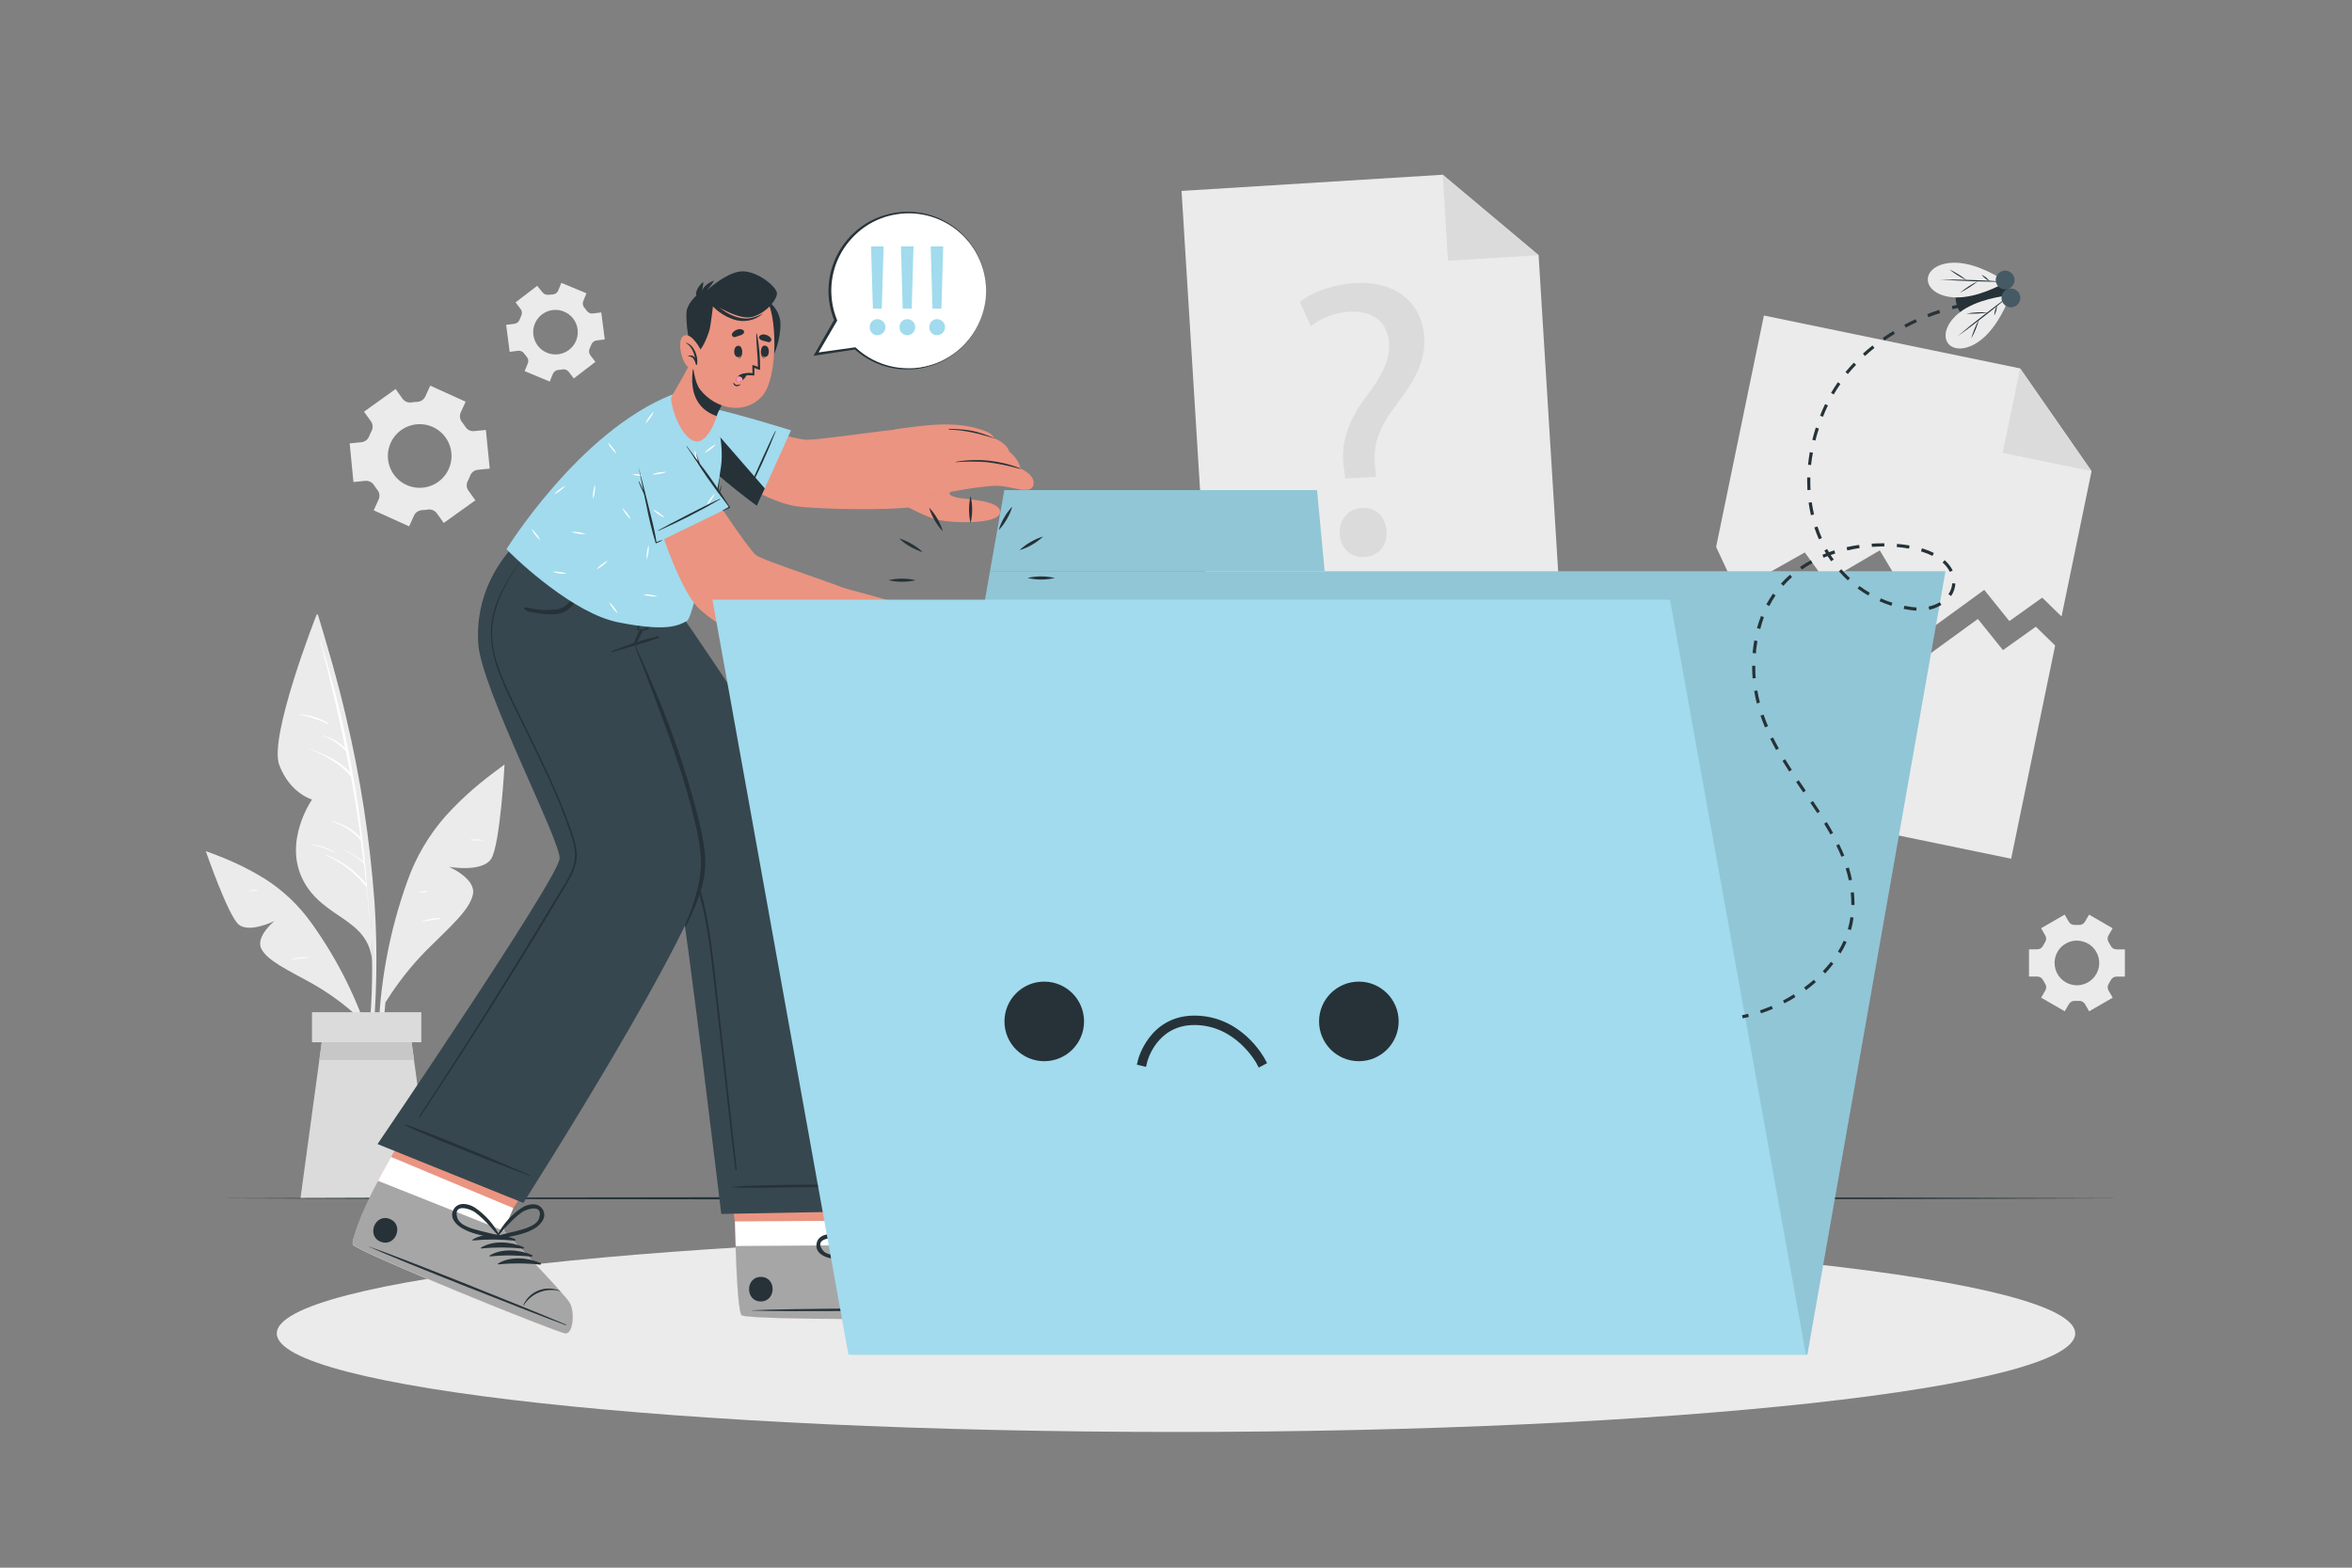<svg width="510" height="340" viewBox="0 0 510 340" fill="none" xmlns="http://www.w3.org/2000/svg">
<rect x="0" y="0" width="510" height="340" fill="#808080" stroke="none"/>
<path d="M453.526 102.184L447.018 133.702L442.829 129.615L435.703 134.702L430.256 127.936L418.043 136.816L407.605 119.361L395.964 126.181L391.347 119.816L376.563 128.146L372.116 118.62L382.479 68.429L438.035 79.9L453.526 102.184Z" fill="#EBEBEB"/>
<path d="M438.036 79.9L453.526 102.184L434.255 98.206L438.036 79.9Z" fill="#DBDBDB"/>
<path d="M445.631 139.998L436.091 186.238L361.257 170.789L370.729 124.923L375.176 134.443L389.966 126.113L394.577 132.478L406.225 125.664L416.656 143.12L428.876 134.239L434.316 140.998L441.449 135.918L445.631 139.998Z" fill="#EBEBEB"/>
<path d="M338.524 134.579L262.262 139.298L256.204 41.405L312.834 37.897L333.622 55.339L338.524 134.579Z" fill="#EBEBEB"/>
<path d="M312.834 37.897L333.622 55.339L313.983 56.556L312.834 37.897Z" fill="#DBDBDB"/>
<path d="M291.72 103.768L291.421 101.558C290.652 96.981 291.904 91.861 295.882 86.509C299.472 81.749 301.417 78.349 301.199 74.487C300.954 70.135 298.064 67.388 292.686 67.605C289.612 67.765 286.659 68.856 284.22 70.733L281.874 65.477C284.594 63.267 289.354 61.635 293.876 61.397C303.688 60.853 308.462 66.66 308.836 73.14C309.162 78.941 306.156 83.299 302.335 88.393C298.826 93.037 297.677 96.865 298.173 101.197L298.384 103.414L291.72 103.768ZM290.51 115.81C290.333 112.655 292.339 110.316 295.324 110.153C298.309 109.99 300.485 112.084 300.662 115.246C300.825 118.231 298.996 120.638 295.841 120.815C292.828 120.985 290.652 118.796 290.482 115.81H290.51Z" fill="#DBDBDB"/>
<path d="M100.966 87.114L93.296 83.64L92.228 85.986C92.071 86.321 91.825 86.607 91.517 86.813C91.209 87.019 90.851 87.137 90.481 87.155C90.059 87.169 89.639 87.21 89.223 87.278C88.857 87.332 88.484 87.286 88.143 87.145C87.801 87.003 87.505 86.772 87.285 86.475L85.782 84.374L78.934 89.284L80.437 91.385C80.646 91.688 80.769 92.042 80.793 92.41C80.817 92.777 80.741 93.145 80.573 93.472C80.379 93.846 80.204 94.23 80.049 94.622C79.915 94.967 79.688 95.269 79.395 95.496C79.101 95.722 78.752 95.864 78.383 95.907L75.82 96.159L76.643 104.543L79.22 104.284C79.589 104.255 79.96 104.327 80.292 104.492C80.624 104.657 80.904 104.91 81.103 105.223C81.212 105.4 81.328 105.57 81.45 105.74C81.573 105.91 81.695 106.073 81.824 106.236C82.059 106.522 82.21 106.867 82.26 107.233C82.311 107.599 82.259 107.972 82.11 108.31L81.035 110.676L88.713 114.158L89.78 111.798C89.939 111.463 90.187 111.178 90.496 110.973C90.805 110.768 91.164 110.652 91.535 110.636C91.951 110.618 92.367 110.578 92.779 110.513C93.144 110.459 93.518 110.505 93.859 110.646C94.2 110.788 94.497 111.019 94.717 111.316L96.22 113.417L103.074 108.507L101.571 106.406C101.356 106.106 101.229 105.751 101.205 105.382C101.181 105.013 101.261 104.644 101.435 104.318C101.625 103.947 101.795 103.565 101.945 103.176C102.076 102.828 102.301 102.524 102.596 102.297C102.89 102.07 103.242 101.929 103.611 101.891L106.189 101.632L105.359 93.248L102.782 93.5C102.415 93.532 102.045 93.462 101.715 93.298C101.385 93.133 101.107 92.881 100.912 92.568C100.796 92.391 100.681 92.221 100.558 92.051C100.436 91.881 100.313 91.711 100.184 91.555C99.951 91.266 99.801 90.919 99.751 90.551C99.701 90.183 99.752 89.808 99.899 89.467L100.966 87.114ZM96.614 94.873C97.409 95.983 97.858 97.303 97.902 98.668C97.947 100.032 97.586 101.379 96.865 102.539C96.144 103.698 95.095 104.617 93.852 105.181C92.608 105.744 91.226 105.926 89.879 105.703C88.532 105.481 87.281 104.864 86.285 103.93C85.289 102.997 84.592 101.789 84.282 100.459C83.972 99.13 84.064 97.738 84.545 96.461C85.026 95.183 85.876 94.077 86.985 93.282C88.473 92.216 90.324 91.785 92.129 92.084C93.935 92.382 95.548 93.386 96.614 94.873Z" fill="#EBEBEB"/>
<path d="M447.698 198.362L442.585 201.314L443.489 202.878C443.624 203.102 443.691 203.361 443.683 203.622C443.675 203.884 443.591 204.138 443.442 204.353C443.285 204.598 443.136 204.85 443 205.115C442.888 205.349 442.711 205.547 442.491 205.684C442.27 205.822 442.015 205.893 441.755 205.89H439.96V211.799H441.769C442.029 211.796 442.284 211.867 442.504 212.005C442.725 212.142 442.901 212.34 443.013 212.574C443.149 212.84 443.299 213.091 443.455 213.336C443.604 213.551 443.688 213.805 443.697 214.067C443.705 214.328 443.638 214.587 443.503 214.812L442.598 216.376L447.712 219.327L448.623 217.756C448.755 217.533 448.947 217.351 449.176 217.231C449.405 217.111 449.664 217.057 449.922 217.076H450.792C451.051 217.058 451.309 217.112 451.538 217.232C451.767 217.352 451.959 217.534 452.091 217.756L453.002 219.334L458.109 216.382L457.205 214.812C457.076 214.586 457.013 214.329 457.023 214.069C457.032 213.81 457.114 213.558 457.259 213.343C457.416 213.098 457.565 212.84 457.701 212.581C457.813 212.347 457.989 212.149 458.21 212.011C458.431 211.874 458.686 211.803 458.946 211.806H460.754V205.897H458.932C458.672 205.9 458.417 205.829 458.196 205.691C457.976 205.554 457.799 205.356 457.688 205.122C457.552 204.863 457.402 204.605 457.246 204.36C457.101 204.144 457.019 203.893 457.009 203.633C456.999 203.374 457.063 203.117 457.191 202.891L458.096 201.32L452.989 198.369L452.078 199.92C451.946 200.142 451.754 200.324 451.525 200.444C451.295 200.564 451.037 200.618 450.779 200.6H450.344H449.908C449.649 200.617 449.39 200.563 449.16 200.443C448.93 200.323 448.737 200.142 448.603 199.92L447.698 198.362ZM450.344 204.006C451.302 204.005 452.239 204.288 453.036 204.819C453.833 205.351 454.455 206.107 454.822 206.992C455.189 207.877 455.286 208.851 455.099 209.791C454.913 210.731 454.451 211.594 453.774 212.271C453.096 212.949 452.233 213.41 451.293 213.597C450.353 213.783 449.379 213.687 448.494 213.32C447.609 212.952 446.853 212.331 446.322 211.534C445.79 210.736 445.507 209.799 445.509 208.841C445.508 208.206 445.632 207.576 445.875 206.989C446.117 206.401 446.473 205.868 446.922 205.418C447.371 204.968 447.905 204.612 448.492 204.368C449.079 204.125 449.708 204 450.344 204V204.006Z" fill="#EBEBEB"/>
<path d="M116.484 61.989L111.799 65.579L112.88 67.014C113.041 67.218 113.14 67.465 113.166 67.724C113.191 67.983 113.141 68.244 113.023 68.476C112.893 68.741 112.779 69.013 112.683 69.292C112.599 69.538 112.448 69.755 112.248 69.919C112.047 70.084 111.804 70.189 111.547 70.224L109.752 70.455L110.514 76.31L112.309 76.078C112.57 76.042 112.836 76.08 113.077 76.188C113.318 76.297 113.523 76.471 113.669 76.69C113.833 76.927 114.01 77.154 114.199 77.37C114.374 77.563 114.491 77.802 114.534 78.059C114.577 78.315 114.546 78.579 114.444 78.819L113.764 80.492L119.204 82.756L119.884 81.083C119.985 80.843 120.152 80.636 120.364 80.486C120.577 80.336 120.828 80.248 121.088 80.233L121.523 80.186L121.951 80.118C122.203 80.07 122.463 80.093 122.702 80.183C122.942 80.272 123.153 80.426 123.311 80.628L124.42 82.076L129.105 78.486L128.01 77.051C127.852 76.844 127.755 76.596 127.729 76.337C127.704 76.077 127.752 75.816 127.867 75.582C127.996 75.319 128.11 75.049 128.207 74.773C128.291 74.527 128.442 74.31 128.642 74.145C128.843 73.981 129.086 73.875 129.343 73.841L131.138 73.61L130.376 67.755L128.581 67.986C128.32 68.023 128.055 67.986 127.814 67.879C127.574 67.772 127.368 67.6 127.221 67.381C127.051 67.136 126.874 66.905 126.684 66.701C126.526 66.504 126.423 66.269 126.387 66.019C126.351 65.769 126.383 65.513 126.48 65.28L127.16 63.607L121.72 61.343L121.04 63.016C120.937 63.255 120.771 63.461 120.558 63.611C120.346 63.761 120.096 63.849 119.836 63.866L119.401 63.906L119 63.92C118.748 63.967 118.488 63.945 118.249 63.855C118.009 63.765 117.798 63.611 117.64 63.41L116.484 61.989ZM119.836 67.245C120.784 67.123 121.746 67.285 122.601 67.709C123.457 68.134 124.167 68.802 124.644 69.63C125.12 70.458 125.34 71.408 125.277 72.361C125.214 73.314 124.87 74.227 124.288 74.984C123.707 75.742 122.914 76.31 122.01 76.618C121.106 76.925 120.131 76.958 119.208 76.712C118.285 76.466 117.456 75.953 116.824 75.236C116.193 74.519 115.788 73.632 115.661 72.685C115.576 72.054 115.617 71.411 115.781 70.796C115.945 70.18 116.229 69.602 116.617 69.097C117.005 68.591 117.49 68.167 118.042 67.85C118.594 67.532 119.204 67.326 119.836 67.245Z" fill="#EBEBEB"/>
<path d="M81.478 215.411C81.733 208.837 81.642 202.255 81.206 195.691C80.233 182.137 78.165 168.683 75.024 155.462C73.297 148.023 71.176 140.706 68.959 133.396C68.891 133.172 68.537 133.233 68.598 133.464C75.446 159.236 81.063 185.824 80.675 212.616C80.566 220.096 79.696 227.474 78.989 234.927C78.989 235.124 79.295 235.206 79.342 235.002C80.75 228.603 81.212 221.925 81.478 215.411Z" fill="#EBEBEB"/>
<path d="M68.599 133.443C68.599 133.443 58.235 159.759 60.554 165.92C62.873 172.081 67.66 173.4 67.66 173.4C67.66 173.4 61.316 182.458 65.749 190.951C70.183 199.444 80.029 199.043 80.709 208.672C80.689 208.719 81.233 168.457 68.599 133.443Z" fill="#EBEBEB"/>
<path d="M79.56 192.093C79.577 192.049 79.577 192.001 79.56 191.957C78.2 173.991 74.829 156.234 69.51 139.019C69.51 138.971 69.408 138.985 69.421 139.019C71.475 146.726 73.288 154.464 74.861 162.234C73.468 160.914 71.766 159.965 69.911 159.473C69.911 159.473 69.856 159.514 69.911 159.528C71.86 160.242 73.612 161.407 75.024 162.928C75.324 164.458 75.623 165.981 75.902 167.511C73.583 164.92 70.373 163.635 67.157 162.411C67.15 162.414 67.143 162.419 67.139 162.426C67.135 162.433 67.132 162.441 67.132 162.448C67.132 162.456 67.135 162.464 67.139 162.471C67.143 162.477 67.15 162.483 67.157 162.486C70.509 163.846 73.841 165.6 76.112 168.49C76.901 172.856 77.595 177.237 78.193 181.635C76.519 179.881 74.372 178.65 72.012 178.092C71.937 178.092 71.896 178.18 71.971 178.201C74.395 178.915 76.559 180.318 78.2 182.24H78.241C78.445 183.781 78.64 185.329 78.826 186.884C77.53 185.788 76.068 184.907 74.494 184.273C74.453 184.273 74.426 184.321 74.494 184.334C76.1 185.03 77.571 186.004 78.839 187.211C78.839 187.211 78.873 187.211 78.894 187.211C79.064 188.686 79.234 190.162 79.383 191.637C77.048 188.815 74.018 186.649 70.591 185.354C70.576 185.354 70.563 185.36 70.552 185.37C70.542 185.38 70.536 185.394 70.536 185.409C70.536 185.423 70.542 185.437 70.552 185.447C70.563 185.457 70.576 185.463 70.591 185.463C73.975 186.955 76.947 189.243 79.254 192.134C79.279 192.166 79.314 192.189 79.352 192.201C79.391 192.213 79.433 192.214 79.472 192.202C79.696 194.466 79.9 196.731 80.063 199.002C80.063 199.036 80.118 199.036 80.118 199.002C79.941 196.722 79.755 194.419 79.56 192.093Z" fill="white"/>
<path d="M71.23 156.883C69.353 155.715 67.209 155.046 65.001 154.938C64.99 154.938 64.98 154.943 64.972 154.95C64.965 154.958 64.96 154.968 64.96 154.979C64.96 154.99 64.965 155 64.972 155.008C64.98 155.016 64.99 155.02 65.001 155.02C67.136 155.425 69.208 156.111 71.162 157.06C71.244 157.08 71.305 156.938 71.23 156.883Z" fill="white"/>
<path d="M72.488 184.743C71.045 183.915 69.457 183.372 67.809 183.145C67.755 183.145 67.748 183.219 67.809 183.233C69.418 183.556 70.975 184.1 72.433 184.851C72.495 184.885 72.549 184.777 72.488 184.743Z" fill="white"/>
<path d="M108.732 166.376C104.348 169.406 100.321 172.924 96.73 176.862C93.026 181.031 90.169 185.881 88.318 191.142C84.38 202.102 82.262 213.633 82.049 225.278C81.917 231.726 82.535 238.168 83.891 244.474C83.903 244.52 83.931 244.56 83.97 244.585C84.01 244.611 84.058 244.62 84.104 244.612C84.15 244.603 84.192 244.577 84.219 244.538C84.247 244.5 84.258 244.453 84.252 244.406C82.564 233.279 82.628 221.956 84.442 210.848C86.224 199.968 89.019 188.122 95.941 179.276C99.708 174.454 104.407 170.667 109.051 166.75C109.296 166.532 108.983 166.199 108.732 166.376Z" fill="#EBEBEB"/>
<path d="M83.572 217.43C86.067 213.394 89 209.645 92.317 206.251C97.505 201.063 101.871 197.377 102.551 193.95C103.231 190.523 97.355 187.993 97.355 187.993C97.355 187.993 104.529 189.285 106.495 186.273C108.46 183.26 109.405 165.812 109.405 165.812C109.405 165.812 96.349 175.134 90.263 188.204C84.177 201.274 83.572 217.43 83.572 217.43Z" fill="#EBEBEB"/>
<path d="M104.72 182.178C103.86 182.051 102.989 182.021 102.122 182.09C102.02 182.09 102.027 182.267 102.122 182.274C102.979 182.274 103.843 182.233 104.7 182.274C104.709 182.271 104.718 182.266 104.725 182.259C104.732 182.251 104.737 182.242 104.739 182.232C104.741 182.223 104.741 182.212 104.737 182.203C104.734 182.193 104.728 182.185 104.72 182.178Z" fill="white"/>
<path d="M95.343 199.104C93.964 199.132 92.602 199.403 91.317 199.906C91.317 199.906 91.317 199.974 91.317 199.967C92.677 199.648 93.99 199.518 95.336 199.287C95.354 199.279 95.369 199.267 95.38 199.251C95.39 199.235 95.397 199.217 95.397 199.197C95.398 199.178 95.393 199.159 95.384 199.143C95.374 199.126 95.36 199.112 95.343 199.104Z" fill="white"/>
<path d="M92.528 193.256C91.956 193.252 91.384 193.302 90.821 193.406C90.811 193.41 90.802 193.417 90.795 193.426C90.789 193.435 90.786 193.446 90.786 193.457C90.786 193.468 90.789 193.479 90.795 193.488C90.802 193.497 90.811 193.504 90.821 193.508C91.391 193.541 91.963 193.516 92.528 193.433C92.551 193.433 92.574 193.424 92.59 193.407C92.607 193.39 92.616 193.368 92.616 193.345C92.616 193.321 92.607 193.299 92.59 193.282C92.574 193.265 92.551 193.256 92.528 193.256Z" fill="white"/>
<path d="M45.295 184.885C49.544 186.326 53.616 188.245 57.433 190.604C61.392 193.12 64.826 196.381 67.544 200.206C73.262 208.165 77.64 217.006 80.505 226.379C82.103 231.569 83.088 236.927 83.443 242.345C83.435 242.38 83.416 242.412 83.388 242.434C83.36 242.457 83.325 242.469 83.29 242.469C83.254 242.469 83.219 242.457 83.191 242.434C83.163 242.412 83.144 242.38 83.137 242.345C81.936 232.951 79.27 223.802 75.235 215.234C71.271 206.836 66.273 197.901 58.629 192.338C54.468 189.312 49.789 187.327 45.125 185.232C44.88 185.151 45.05 184.804 45.295 184.885Z" fill="#EBEBEB"/>
<path d="M77.459 220.388C74.504 217.7 71.264 215.345 67.796 213.364C62.397 210.365 58.011 208.393 56.671 205.775C55.332 203.157 59.5 199.757 59.5 199.757C59.5 199.757 53.992 202.477 51.707 200.471C49.422 198.465 44.622 184.593 44.622 184.593C44.622 184.593 57.344 189.115 65.28 198.288C73.216 207.461 77.459 220.388 77.459 220.388Z" fill="#EBEBEB"/>
<path d="M66.898 207.617C65.647 207.53 64.392 207.685 63.199 208.073C63.199 208.073 63.199 208.134 63.199 208.127C64.416 207.919 65.645 207.792 66.878 207.747C66.966 207.747 66.987 207.624 66.898 207.617Z" fill="white"/>
<path d="M55.801 193.066C55.23 193.019 54.656 193.051 54.094 193.161C54.033 193.161 54.053 193.27 54.094 193.263C54.658 193.202 55.209 193.222 55.767 193.208C55.784 193.209 55.801 193.204 55.815 193.193C55.829 193.183 55.838 193.168 55.842 193.151C55.846 193.134 55.844 193.116 55.837 193.101C55.829 193.085 55.816 193.073 55.801 193.066Z" fill="white"/>
<path d="M93.867 259.883H65.151L69.245 229.888L70.292 222.197H88.727L89.774 229.888L93.867 259.883Z" fill="#DBDBDB"/>
<path d="M89.773 229.888H69.244L70.291 222.197H88.726L89.773 229.888Z" fill="#C7C7C7"/>
<path d="M91.358 219.531H67.653V226.046H91.358V219.531Z" fill="#DBDBDB"/>
<path d="M46.893 259.882L98.58 259.719L150.267 259.658L253.64 259.542L357.014 259.658L408.701 259.719L460.387 259.882L408.701 260.052L357.014 260.106L253.64 260.222L150.267 260.106L98.58 260.045L46.893 259.882Z" fill="#263238"/>
<path d="M255 310.563C362.686 310.563 449.983 300.998 449.983 289.198C449.983 277.398 362.686 267.832 255 267.832C147.314 267.832 60.017 277.398 60.017 289.198C60.017 300.998 147.314 310.563 255 310.563Z" fill="#EBEBEB"/>
<path d="M209.61 285.662C208.025 286.199 162.595 286.342 160.854 285.267C160.174 284.859 159.786 278.243 159.494 270.232C159.433 268.505 159.385 266.717 159.344 264.908L155.72 240.673L186.095 240.476L188.958 264.718L188.843 270.049C188.843 270.049 206.264 277.767 208.046 279.168C209.827 280.568 211.194 285.124 209.61 285.662Z" fill="#EB9481"/>
<path d="M209.61 285.662C208.026 286.199 162.595 286.342 160.854 285.267C160.052 284.764 159.617 275.101 159.372 264.908L188.925 264.718L188.809 270.049C188.809 270.049 206.231 277.767 208.012 279.168C209.794 280.569 211.195 285.125 209.61 285.662Z" fill="white"/>
<path d="M209.61 285.662C208.026 286.199 162.595 286.342 160.854 285.267C160.174 284.859 159.787 278.243 159.494 270.232L188.782 270.049C188.782 270.049 206.203 277.767 207.985 279.168C209.767 280.568 211.195 285.124 209.61 285.662Z" fill="#A6A6A6"/>
<path d="M208.95 283.846C201.334 283.682 170.598 283.757 163.057 284.179C162.996 284.179 162.996 284.22 163.057 284.226C170.605 284.546 201.341 284.226 208.95 283.968C209.114 283.961 209.114 283.846 208.95 283.846Z" fill="#263238"/>
<path d="M205.081 277.543C204.234 277.524 203.393 277.681 202.61 278.004C201.827 278.327 201.119 278.809 200.532 279.419C199.462 280.509 198.857 281.972 198.846 283.499C198.846 283.547 198.927 283.547 198.934 283.499C199.187 281.995 199.92 280.613 201.023 279.559C202.125 278.505 203.54 277.836 205.054 277.651C205.069 277.655 205.084 277.653 205.097 277.645C205.109 277.637 205.118 277.625 205.122 277.611C205.126 277.596 205.123 277.581 205.116 277.568C205.108 277.555 205.096 277.546 205.081 277.543Z" fill="#263238"/>
<path d="M191.76 270.797C188.714 270.763 185.185 271.851 183.294 274.353C183.226 274.448 183.362 274.55 183.451 274.503C186.112 273.098 188.916 271.981 191.815 271.171C191.859 271.158 191.898 271.13 191.924 271.091C191.949 271.052 191.96 271.006 191.953 270.96C191.946 270.914 191.923 270.872 191.887 270.842C191.852 270.812 191.807 270.796 191.76 270.797Z" fill="#263238"/>
<path d="M194.127 271.701C191.074 271.701 187.544 272.762 185.661 275.258C185.586 275.36 185.722 275.462 185.817 275.414C188.475 274.004 191.277 272.885 194.174 272.075C194.219 272.063 194.257 272.035 194.282 271.997C194.308 271.959 194.319 271.913 194.313 271.868C194.307 271.822 194.285 271.78 194.251 271.75C194.217 271.719 194.173 271.702 194.127 271.701Z" fill="#263238"/>
<path d="M196.48 272.612C193.433 272.612 189.904 273.666 188.014 276.169C187.946 276.264 188.082 276.366 188.17 276.318C190.832 274.913 193.635 273.796 196.534 272.986C196.579 272.974 196.618 272.946 196.643 272.907C196.668 272.868 196.679 272.821 196.672 272.775C196.665 272.729 196.642 272.687 196.607 272.657C196.571 272.627 196.526 272.611 196.48 272.612Z" fill="#263238"/>
<path d="M198.839 273.523C195.786 273.489 192.257 274.577 190.373 277.08C190.298 277.175 190.441 277.277 190.529 277.229C193.19 275.823 195.994 274.706 198.893 273.897C198.938 273.885 198.977 273.857 199.002 273.818C199.028 273.779 199.038 273.732 199.032 273.686C199.025 273.64 199.002 273.598 198.966 273.568C198.931 273.538 198.885 273.522 198.839 273.523Z" fill="#263238"/>
<path d="M164.975 276.938C161.575 276.938 161.575 282.276 164.975 282.255C168.375 282.235 168.402 276.917 164.975 276.938Z" fill="#263238"/>
<path d="M195.031 262.651C193.487 261.372 191.542 262.651 190.597 263.963C189.024 266.283 188.086 268.974 187.877 271.77C187.877 271.831 187.925 271.858 187.972 271.858C187.984 271.916 188.01 271.969 188.047 272.015C188.084 272.06 188.132 272.096 188.186 272.12C188.24 272.143 188.299 272.153 188.357 272.149C188.416 272.145 188.473 272.127 188.523 272.096C190.685 270.593 193.188 269.247 194.827 267.118C195.758 265.881 196.52 263.841 195.031 262.651ZM191.318 269.138C190.271 269.906 189.189 270.62 188.169 271.43C188.713 269.906 189.183 268.37 189.876 266.901C190.197 266.197 190.565 265.515 190.978 264.861C191.658 263.848 194.623 261.291 194.935 264.602C195.112 266.418 192.562 268.227 191.318 269.138Z" fill="#263238"/>
<path d="M180.288 272.925C182.94 273.319 185.681 272.558 188.285 272.143C188.341 272.128 188.394 272.1 188.438 272.062C188.482 272.023 188.516 271.975 188.538 271.921C188.559 271.866 188.568 271.808 188.563 271.749C188.558 271.691 188.54 271.635 188.509 271.585C188.519 271.578 188.527 271.568 188.533 271.557C188.538 271.545 188.541 271.533 188.541 271.521C188.541 271.508 188.538 271.496 188.533 271.485C188.527 271.473 188.519 271.464 188.509 271.456C186.417 269.59 183.87 268.307 181.125 267.736C179.52 267.43 177.249 267.872 177.045 269.865C176.8 271.742 178.738 272.68 180.288 272.925ZM178.439 271.198C176.399 268.586 180.295 268.362 181.465 268.634C182.223 268.824 182.969 269.065 183.695 269.355C185.182 269.971 186.637 270.664 188.054 271.429C186.762 271.558 185.49 271.789 184.205 271.966C182.668 272.17 179.581 272.632 178.439 271.198Z" fill="#263238"/>
<path d="M111.058 128.656C111.058 128.656 146.329 188.659 147.274 192.875C148.723 199.349 156.4 263.276 156.4 263.276L193.12 262.596C193.12 262.596 186.796 206.231 180.805 187.66C176.494 174.284 145.364 129.921 145.364 129.921L111.058 128.656Z" fill="#37474F"/>
<path d="M189.781 256.993C184.511 256.952 165.832 256.741 158.814 257.394C158.76 257.394 158.767 257.489 158.814 257.496C161.228 257.843 184.505 257.305 189.775 257.135C189.786 257.139 189.797 257.141 189.809 257.139C189.821 257.138 189.832 257.134 189.841 257.127C189.851 257.121 189.859 257.112 189.865 257.102C189.871 257.092 189.874 257.08 189.875 257.069C189.875 257.057 189.873 257.045 189.868 257.034C189.864 257.024 189.856 257.014 189.847 257.007C189.838 257 189.827 256.994 189.816 256.992C189.805 256.989 189.793 256.99 189.781 256.993Z" fill="#263238"/>
<path d="M117.076 134.165C119.388 137.789 121.836 141.339 124.188 144.936C126.541 148.533 128.908 152.131 131.24 155.721C135.891 162.974 140.425 170.275 144.84 177.624C146.995 181.03 148.838 184.624 150.348 188.361C151.726 192.099 152.762 195.955 153.442 199.88C154.163 203.817 154.639 207.795 155.081 211.773C155.534 216.003 156.008 220.235 156.502 224.469C157.468 233.132 158.436 241.795 159.406 250.459C159.521 251.519 159.637 252.58 159.746 253.648C159.746 253.804 159.48 253.831 159.46 253.648C158.379 245.046 157.481 236.41 156.502 227.808C156.012 223.515 155.525 219.224 155.04 214.935C154.584 210.944 154.149 206.945 153.53 202.981C152.963 199.068 152.099 195.203 150.946 191.421C149.677 187.505 147.975 183.741 145.874 180.201C141.624 172.864 137.122 165.656 132.62 158.441C128.119 151.226 123.495 143.95 118.748 136.824C118.164 135.947 117.572 135.069 116.96 134.206C116.912 134.158 117.035 134.097 117.076 134.165Z" fill="#263238"/>
<path d="M122.618 289.198C120.945 289.096 77.738 271.593 76.541 269.934C76.488 269.836 76.464 269.725 76.473 269.614C76.473 268.125 79.472 262.93 81.974 256.102C82.131 255.667 83.246 253.641 84.789 250.914C89.08 243.441 96.56 230.568 96.56 230.568L124.801 241.788L111.282 262.018L109.181 266.914C109.181 266.914 122.434 280.616 123.549 282.554C124.665 284.492 124.284 289.293 122.618 289.198Z" fill="#EB9481"/>
<path d="M122.618 289.198C120.945 289.096 77.738 271.593 76.541 269.934C76.488 269.836 76.464 269.725 76.473 269.614C76.473 268.125 79.472 262.93 81.974 256.102C82.131 255.667 83.246 253.641 84.789 250.914L111.309 262.018L109.208 266.914C109.208 266.914 122.461 280.616 123.577 282.554C124.692 284.492 124.284 289.293 122.618 289.198Z" fill="white"/>
<path d="M122.618 289.198C120.945 289.096 77.738 271.593 76.541 269.934C76.079 269.301 78.01 263.406 81.981 256.103L109.181 266.921C109.181 266.921 122.434 280.61 123.556 282.561C124.678 284.513 124.284 289.293 122.618 289.198Z" fill="#A6A6A6"/>
<path d="M122.686 287.267C115.688 284.262 87.169 272.797 80.022 270.362C79.961 270.362 79.948 270.362 80.022 270.403C86.897 273.531 115.505 284.765 122.658 287.403C122.794 287.437 122.835 287.328 122.686 287.267Z" fill="#263238"/>
<path d="M121.462 279.97C120.686 279.629 119.848 279.453 119 279.453C118.153 279.453 117.315 279.629 116.539 279.97C115.144 280.581 114.038 281.706 113.452 283.112C113.452 283.152 113.513 283.186 113.533 283.146C114.335 281.842 115.538 280.833 116.961 280.27C118.384 279.707 119.952 279.621 121.428 280.024C121.439 280.021 121.449 280.014 121.456 280.004C121.462 279.994 121.464 279.982 121.462 279.97Z" fill="#263238"/>
<path d="M111.649 268.723C108.841 267.546 105.155 267.234 102.469 268.845C102.367 268.906 102.469 269.049 102.558 269.042C105.552 268.739 108.57 268.755 111.561 269.09C111.607 269.095 111.653 269.083 111.691 269.056C111.729 269.03 111.756 268.99 111.767 268.945C111.777 268.9 111.772 268.853 111.75 268.812C111.728 268.771 111.693 268.739 111.649 268.723Z" fill="#263238"/>
<path d="M113.492 270.45C110.684 269.274 106.998 268.961 104.312 270.573C104.21 270.634 104.312 270.777 104.401 270.77C107.395 270.463 110.413 270.479 113.404 270.818C113.45 270.823 113.496 270.811 113.534 270.784C113.572 270.757 113.599 270.718 113.609 270.673C113.62 270.628 113.614 270.58 113.593 270.539C113.571 270.499 113.535 270.467 113.492 270.45Z" fill="#263238"/>
<path d="M115.341 272.177C112.526 271.001 108.841 270.688 106.161 272.299C106.053 272.361 106.162 272.503 106.243 272.497C109.237 272.189 112.256 272.205 115.246 272.544C115.293 272.552 115.341 272.542 115.381 272.516C115.421 272.49 115.45 272.45 115.462 272.404C115.474 272.358 115.468 272.309 115.446 272.267C115.424 272.225 115.386 272.193 115.341 272.177Z" fill="#263238"/>
<path d="M117.184 273.904C114.369 272.728 110.69 272.415 108.004 274.02C107.895 274.088 108.004 274.231 108.086 274.224C111.08 273.917 114.098 273.933 117.089 274.272C117.136 274.279 117.184 274.269 117.224 274.244C117.264 274.218 117.293 274.178 117.305 274.132C117.317 274.086 117.311 274.037 117.289 273.995C117.266 273.953 117.229 273.92 117.184 273.904Z" fill="#263238"/>
<path d="M84.51 264.364C81.335 263.1 79.363 268.043 82.552 269.308C85.741 270.573 87.72 265.629 84.51 264.364Z" fill="#263238"/>
<path d="M117.736 262.399C116.777 260.638 114.512 261.073 113.132 261.951C110.807 263.508 108.931 265.649 107.692 268.159C107.687 268.17 107.684 268.182 107.684 268.194C107.683 268.207 107.686 268.219 107.691 268.23C107.697 268.241 107.704 268.251 107.714 268.259C107.723 268.266 107.735 268.272 107.746 268.275C107.746 268.499 107.896 268.764 108.161 268.71C110.738 268.118 113.56 267.812 115.872 266.452C117.198 265.663 118.64 264.065 117.736 262.399ZM111.854 267.017C110.596 267.336 109.331 267.595 108.086 267.962C109.116 266.722 110.207 265.535 111.357 264.405C111.923 263.866 112.525 263.367 113.159 262.909C114.145 262.229 117.872 260.971 116.92 264.161C116.396 265.922 113.356 266.636 111.854 267.017Z" fill="#263238"/>
<path d="M100.212 266.39C102.524 267.75 105.346 268.07 107.916 268.668C108.181 268.729 108.358 268.464 108.338 268.233C108.35 268.232 108.362 268.227 108.373 268.219C108.383 268.212 108.392 268.202 108.397 268.19C108.403 268.179 108.405 268.166 108.404 268.153C108.403 268.14 108.399 268.128 108.392 268.117C107.155 265.603 105.279 263.457 102.952 261.895C101.592 261.011 99.314 260.569 98.348 262.324C97.383 264.078 98.858 265.595 100.212 266.39ZM99.151 264.092C98.206 260.903 101.925 262.167 102.911 262.854C103.544 263.312 104.144 263.814 104.706 264.357C105.854 265.489 106.943 266.678 107.97 267.92C106.726 267.553 105.461 267.288 104.203 266.968C102.68 266.56 99.668 265.88 99.151 264.092Z" fill="#263238"/>
<path d="M113.478 260.889L81.865 248.125C81.865 248.125 121.06 190.495 121.346 186.205C121.604 182.41 104.387 149.349 103.714 139.713C102.979 129.309 107.984 121.265 113.492 116.267L146.098 130.132C146.098 130.132 142.657 135.633 137.258 138.7C137.258 138.7 153.979 176.916 153.027 188.666C152.075 200.417 113.478 260.889 113.478 260.889Z" fill="#37474F"/>
<path d="M114.879 254.878C110.309 252.913 111.649 253.41 107.052 251.478C104.808 250.54 90.052 244.4 87.781 243.89C87.733 243.89 87.699 243.958 87.747 243.985C89.712 245.188 104.591 251.07 106.855 251.968C111.486 253.79 110.173 253.219 114.825 254.987C114.832 254.997 114.841 255.004 114.851 255.009C114.862 255.013 114.874 255.015 114.885 255.014C114.897 255.013 114.908 255.009 114.917 255.003C114.927 254.996 114.935 254.987 114.94 254.977C114.945 254.966 114.948 254.955 114.947 254.943C114.946 254.932 114.943 254.921 114.937 254.911C114.931 254.901 114.922 254.893 114.912 254.887C114.902 254.881 114.891 254.878 114.879 254.878Z" fill="#263238"/>
<path d="M142.603 138C139.209 138.791 135.887 139.869 132.675 141.223C132.662 141.227 132.65 141.234 132.64 141.244C132.63 141.253 132.622 141.264 132.616 141.276C132.61 141.288 132.606 141.302 132.605 141.315C132.604 141.329 132.606 141.343 132.611 141.356C132.615 141.369 132.622 141.38 132.631 141.391C132.64 141.401 132.651 141.409 132.664 141.415C132.676 141.421 132.689 141.425 132.703 141.426C132.717 141.427 132.73 141.425 132.743 141.42C136.075 140.448 139.462 139.537 142.739 138.387C142.991 138.299 142.862 137.945 142.603 138Z" fill="#263238"/>
<path d="M138.72 136.68C138.403 137.244 138.124 137.828 137.883 138.428C137.649 138.884 137.503 139.38 137.455 139.89C137.455 139.992 137.591 140.012 137.652 139.951C137.993 139.543 138.269 139.084 138.468 138.591C138.747 138.054 139.033 137.524 139.298 136.973C139.481 136.572 138.931 136.313 138.72 136.68Z" fill="#263238"/>
<path d="M139.128 133.593C139.332 133.09 139.529 132.594 139.74 132.091C139.951 131.587 140.216 131.071 140.42 130.54C140.42 130.459 140.583 130.54 140.549 130.601C140.345 131.105 140.216 131.635 140.06 132.152C139.903 132.669 139.726 133.185 139.556 133.702C139.237 134.661 138.876 135.613 138.434 136.545C138.969 136.571 139.504 136.478 139.998 136.273C140.504 135.949 140.892 135.473 141.107 134.913C141.392 134.355 141.658 133.784 141.95 133.226C142.31 132.623 142.613 131.988 142.854 131.329C142.854 131.247 143.018 131.329 142.984 131.39C142.54 132.784 141.959 134.13 141.25 135.409C140.944 135.905 140.706 136.429 140.148 136.619C139.544 136.788 138.913 136.832 138.292 136.749C138.21 136.749 138.115 136.749 138.142 136.626C138.42 135.6 138.749 134.587 139.128 133.593Z" fill="#263238"/>
<path d="M137.741 139.945C138.904 142.4 139.924 144.848 141.005 147.296C142.087 149.744 143.045 152.11 144.018 154.545C145.963 159.454 147.703 164.459 149.233 169.505C149.988 172.007 150.689 174.53 151.314 177.073C152.003 179.608 152.508 182.19 152.824 184.798C153.097 187.401 152.866 190.033 152.144 192.55C151.394 195.037 150.432 197.456 149.267 199.778C148.553 201.247 148.315 201.05 148.655 200.309C149.628 198.201 152.178 191.815 151.994 186.45C151.845 183.882 151.449 181.333 150.811 178.841C150.217 176.271 149.548 173.721 148.805 171.191C147.357 166.2 145.636 161.311 143.868 156.428C142.875 153.708 141.828 150.988 140.808 148.268C139.788 145.548 138.768 143.046 137.626 140.04C137.592 139.918 137.707 139.87 137.741 139.945Z" fill="#263238"/>
<path d="M113.744 131.833C114.308 131.622 115.104 131.969 115.675 132.064C116.415 132.189 117.162 132.264 117.912 132.288C118.654 132.314 119.397 132.289 120.136 132.214C120.88 132.194 121.609 132.001 122.264 131.649C123.34 130.866 124.262 129.89 124.984 128.773C125.845 127.631 126.556 126.383 127.099 125.06C127.099 124.978 127.242 125.06 127.215 125.114C126.977 125.869 126.8 126.631 126.535 127.372C126.241 128.068 125.891 128.739 125.487 129.378C124.833 130.663 123.864 131.762 122.672 132.574C121.36 133.322 119.673 133.254 118.211 133.193C117.363 133.143 116.52 133.032 115.689 132.86C115.09 132.73 114.084 132.635 113.703 132.112C113.685 132.091 113.672 132.068 113.664 132.042C113.656 132.016 113.654 131.989 113.658 131.963C113.662 131.936 113.672 131.911 113.687 131.888C113.701 131.866 113.721 131.847 113.744 131.833Z" fill="#263238"/>
<path d="M90.889 242.081C96.084 234.211 101.184 226.278 106.189 218.281C111.193 210.284 116.13 202.226 120.999 194.107C122.162 192.169 123.501 190.238 124.249 188.089C125.065 185.756 124.603 183.492 123.869 181.207C122.482 177.039 120.861 172.952 119.013 168.967C117.191 164.948 115.226 160.998 113.295 157.033C111.363 153.069 109.344 149.152 107.855 145.018C106.495 141.067 105.944 136.973 107.005 132.88C108.065 128.786 110.35 125.168 112.737 121.762C113.363 120.864 114.009 119.973 114.641 119.042C114.689 118.974 114.791 119.042 114.743 119.123C112.111 122.673 109.548 126.433 108.004 130.602C107.215 132.656 106.774 134.828 106.699 137.028C106.686 139.26 107.032 141.481 107.725 143.603C109.004 147.738 111.023 151.648 112.907 155.537C114.791 159.427 116.803 163.452 118.66 167.458C120.575 171.489 122.277 175.617 123.76 179.827C124.392 181.697 125.12 183.655 125.065 185.661C125.018 187.858 123.971 189.836 122.883 191.686C118.123 199.744 113.247 207.707 108.283 215.622C103.319 223.537 98.212 231.452 93.044 239.286L91.086 242.244C90.984 242.366 90.807 242.224 90.889 242.081Z" fill="#263238"/>
<path d="M147.907 93.48C150.851 99.94 165.723 108.841 172.686 109.8C177.691 110.48 192.909 110.725 198.125 109.929C204.245 108.991 199.566 92.501 195.956 92.929C186.028 94.085 177.596 95.377 174.944 95.377C171.707 95.377 154.197 89.76 152.089 88.965C146.921 87.04 146.241 89.815 147.907 93.48Z" fill="#EB9481"/>
<path d="M148.002 95.201C151.729 100.716 164.111 109.733 164.111 109.733L165.832 105.925L171.523 93.331C171.523 93.331 160.147 89.761 152.66 88.129C151.779 87.928 150.883 87.801 149.981 87.748C145.201 87.49 144.786 90.441 148.002 95.201Z" fill="#A1DBED"/>
<path d="M148.002 95.201C151.729 100.715 164.111 109.732 164.111 109.732L165.832 105.924C161.215 100.559 154.081 92.433 149.981 87.761C145.201 87.49 144.786 90.441 148.002 95.201Z" fill="#263238"/>
<path d="M161.881 107.175C162.826 104.857 167.029 95.52 168.076 93.576C168.144 93.439 168.253 93.453 168.192 93.576C166.369 98.219 164.294 102.759 161.976 107.175C161.949 107.257 161.84 107.23 161.881 107.175Z" fill="#263238"/>
<path d="M194.133 93.1C200.172 92.311 207.645 90.958 213.976 93.644C214.687 93.923 215.283 94.433 215.669 95.092C218.525 96.248 218.838 97.941 218.838 97.941C221.17 99.832 221.252 101.613 221.252 101.613C221.252 101.613 224.597 102.973 224.087 105.163C223.53 107.584 218.946 105.163 215.614 105.36C207.964 105.836 197.254 108.644 195.044 108.998L194.133 93.1Z" fill="#EB9481"/>
<path d="M207.251 100.226C209.487 100.073 211.732 100.073 213.969 100.226C216.405 100.531 218.814 101.02 221.177 101.688C221.192 101.693 221.209 101.692 221.224 101.685C221.238 101.678 221.25 101.666 221.255 101.65C221.261 101.635 221.26 101.618 221.253 101.604C221.246 101.589 221.233 101.578 221.218 101.572C216.779 99.831 211.948 99.342 207.251 100.158C207.142 100.144 207.142 100.233 207.251 100.226Z" fill="#263238"/>
<path d="M205.829 93.16C209.562 93.351 211.895 93.949 215.648 95.078V95.037C211.514 93.31 209.821 93.147 205.809 92.997C205.68 93.052 205.686 93.16 205.829 93.16Z" fill="#263238"/>
<path d="M206.434 106.516C205.462 106.971 205.7 107.481 207.556 107.91C209.413 108.338 217.131 108.467 216.859 111.16C216.587 113.853 205.7 113.513 202.66 112.561C199.621 111.609 195.044 108.998 195.044 108.998C197.2 108.637 202.259 107.27 206.434 106.516Z" fill="#EB9481"/>
<path d="M155.992 103.775C155.944 104.938 155.836 106.121 155.672 107.298C155.672 107.25 155.672 107.209 155.72 107.168C155.944 106.556 156.169 105.931 156.441 105.339C156.441 105.339 156.509 105.339 156.502 105.339C156.371 105.987 156.175 106.621 155.917 107.23C155.795 107.522 155.679 107.808 155.55 108.093C155.468 108.617 155.373 109.134 155.271 109.65C155.067 110.623 154.149 114.757 153.911 115.458C153.87 115.6 153.694 115.566 153.707 115.403C153.755 114.642 154.523 110.337 154.68 109.358C154.983 107.467 155.39 105.595 155.897 103.748C155.931 103.714 155.999 103.741 155.992 103.775Z" fill="#263238"/>
<path d="M148.92 134.695C147.105 135.627 144.766 137.075 134.226 135.001C133.546 134.865 132.906 134.702 132.24 134.505C122.36 131.54 110.48 119.919 109.834 119.096C109.834 119.096 125.535 93.644 145.616 85.64C148.098 84.654 152.205 86.558 154.456 88.931C155.265 89.781 157.026 96.03 156.353 101.089C155.68 106.149 150.729 133.763 148.92 134.695Z" fill="#A1DBED"/>
<path d="M147.506 100.858C147.581 101.934 147.431 103.013 147.064 104.027C146.977 102.951 147.128 101.87 147.506 100.858Z" fill="white"/>
<path d="M140.658 118.191C140.701 118.727 140.683 119.265 140.604 119.796C140.538 120.331 140.408 120.856 140.216 121.36C140.169 120.823 140.188 120.282 140.271 119.749C140.34 119.216 140.47 118.694 140.658 118.191Z" fill="white"/>
<path d="M129.023 105.088C129.1 106.166 128.949 107.248 128.581 108.263C128.496 107.185 128.647 106.102 129.023 105.088Z" fill="white"/>
<path d="M151.987 117.308C152.03 117.845 152.012 118.386 151.932 118.919C151.867 119.454 151.737 119.979 151.545 120.483C151.498 119.946 151.516 119.405 151.599 118.872C151.668 118.337 151.798 117.812 151.987 117.308Z" fill="white"/>
<path d="M137.047 102.844C137.582 102.798 138.12 102.814 138.652 102.891C139.187 102.959 139.712 103.092 140.216 103.286C139.14 103.363 138.06 103.212 137.047 102.844Z" fill="white"/>
<path d="M123.842 115.363C124.917 115.287 125.997 115.438 127.011 115.805C125.935 115.891 124.853 115.74 123.842 115.363Z" fill="white"/>
<path d="M139.4 128.915C140.476 128.838 141.555 128.989 142.569 129.357C141.493 129.442 140.411 129.291 139.4 128.915Z" fill="white"/>
<path d="M119.769 123.992C120.844 123.916 121.924 124.067 122.937 124.434C121.862 124.519 120.78 124.368 119.769 123.992Z" fill="white"/>
<path d="M147.403 88.672C148.479 88.597 149.558 88.747 150.572 89.114C149.497 89.19 148.417 89.04 147.403 88.672Z" fill="white"/>
<path d="M143.562 93.011C143.218 93.424 142.825 93.794 142.392 94.112C141.971 94.438 141.515 94.716 141.032 94.942C141.374 94.531 141.762 94.162 142.188 93.84C142.614 93.513 143.074 93.235 143.562 93.011Z" fill="white"/>
<path d="M122.624 105.339C122.276 105.749 121.881 106.116 121.448 106.434C121.031 106.766 120.574 107.044 120.088 107.263C120.438 106.855 120.832 106.488 121.264 106.168C121.682 105.838 122.139 105.559 122.624 105.339Z" fill="white"/>
<path d="M148.771 110.901C148.423 111.313 148.028 111.683 147.594 112.003C147.176 112.334 146.72 112.612 146.234 112.833C146.582 112.421 146.977 112.051 147.411 111.731C147.831 111.404 148.287 111.125 148.771 110.901Z" fill="white"/>
<path d="M131.839 121.564C131.491 121.976 131.096 122.346 130.662 122.666C130.243 122.996 129.787 123.274 129.302 123.496C129.65 123.084 130.045 122.714 130.479 122.394C130.899 122.067 131.355 121.788 131.839 121.564Z" fill="white"/>
<path d="M155.258 96.336C154.91 96.748 154.515 97.117 154.082 97.438C153.66 97.763 153.204 98.042 152.722 98.267C153.07 97.855 153.464 97.486 153.898 97.165C154.317 96.836 154.773 96.557 155.258 96.336Z" fill="white"/>
<path d="M154.904 108.692C154.493 108.344 154.123 107.949 153.803 107.515C153.472 107.097 153.193 106.641 152.973 106.155C153.386 106.499 153.756 106.892 154.075 107.325C154.4 107.749 154.678 108.208 154.904 108.692Z" fill="white"/>
<path d="M117.164 117.205C116.752 116.857 116.383 116.463 116.063 116.029C115.735 115.609 115.457 115.152 115.233 114.669C115.645 115.017 116.014 115.412 116.335 115.845C116.664 116.264 116.943 116.721 117.164 117.205Z" fill="white"/>
<path d="M150.314 127.33C149.901 126.987 149.531 126.594 149.213 126.161C148.887 125.739 148.609 125.283 148.383 124.801C148.795 125.149 149.165 125.543 149.485 125.977C149.813 126.394 150.091 126.849 150.314 127.33Z" fill="white"/>
<path d="M133.702 98.464C133.29 98.119 132.92 97.726 132.6 97.295C132.276 96.872 131.998 96.416 131.771 95.935C132.184 96.278 132.554 96.671 132.872 97.104C133.197 97.526 133.475 97.982 133.702 98.464Z" fill="white"/>
<path d="M133.994 133.097C133.582 132.749 133.213 132.354 132.893 131.921C132.566 131.499 132.288 131.043 132.063 130.561C132.476 130.904 132.846 131.297 133.165 131.73C133.492 132.153 133.77 132.612 133.994 133.097Z" fill="white"/>
<path d="M136.816 112.669C136.408 112.319 136.041 111.925 135.721 111.493C135.389 111.076 135.111 110.619 134.892 110.133C135.301 110.481 135.669 110.876 135.986 111.309C136.317 111.727 136.596 112.184 136.816 112.669Z" fill="white"/>
<path d="M150.777 95.71C148.213 95.234 145.806 89.937 145.5 86.374C145.5 86.129 146.697 84.191 148.064 81.764C148.893 80.288 149.77 78.622 150.471 77.044C150.614 76.725 151.45 77.806 151.45 77.806L153.272 79.166L159.29 83.783C157.857 85.503 156.64 87.391 155.666 89.407C155.57 89.625 155.497 89.853 155.448 90.087C155.446 90.125 155.446 90.164 155.448 90.202C155.074 91.549 153.245 96.166 150.777 95.71Z" fill="#EB9481"/>
<path d="M155.448 90.121C155.445 90.16 155.445 90.198 155.448 90.237C155.091 90.132 154.743 89.998 154.408 89.835C147.819 86.748 150.722 77.922 150.722 77.922L153.306 79.2L159.324 83.817C157.891 85.537 156.674 87.426 155.7 89.441C155.592 89.658 155.508 89.886 155.448 90.121Z" fill="#263238"/>
<path d="M166.206 64.995C166.206 64.995 169.218 66.906 169.232 70.306C169.245 73.706 167.872 77.031 167.586 77.153C167.3 77.276 166.206 64.995 166.206 64.995Z" fill="#263238"/>
<path d="M151.259 66.763C149.451 70.333 149.546 81.587 151.803 84.484C155.081 88.686 161.391 90.135 165.206 85.98C168.899 81.954 168.518 67.294 165.886 64.56C162.058 60.521 153.939 61.48 151.259 66.763Z" fill="#EB9481"/>
<path d="M160.861 75.772C160.861 75.772 160.799 75.813 160.806 75.841C160.847 76.609 160.765 77.493 160.079 77.765C160.079 77.765 160.079 77.812 160.079 77.806C160.929 77.67 161.024 76.493 160.861 75.772Z" fill="#263238"/>
<path d="M160.16 74.991C158.923 74.923 158.882 77.398 160.031 77.459C161.18 77.52 161.194 75.045 160.16 74.991Z" fill="#263238"/>
<path d="M165.057 75.746C165.057 75.746 165.118 75.746 165.118 75.814C165.077 76.582 165.166 77.466 165.859 77.732C165.859 77.732 165.859 77.779 165.859 77.772C165.002 77.643 164.9 76.467 165.057 75.746Z" fill="#263238"/>
<path d="M165.757 74.957C166.988 74.882 167.049 77.357 165.907 77.425C164.764 77.493 164.723 75.018 165.757 74.957Z" fill="#263238"/>
<path d="M159.386 73.108C159.711 73.015 160.031 72.906 160.344 72.781C160.702 72.717 161.027 72.535 161.269 72.264C161.328 72.165 161.353 72.05 161.339 71.936C161.326 71.821 161.275 71.715 161.194 71.632C161.01 71.492 160.792 71.404 160.563 71.376C160.333 71.349 160.101 71.383 159.889 71.476C159.43 71.599 159.033 71.887 158.774 72.285C158.722 72.38 158.698 72.487 158.706 72.595C158.713 72.702 158.752 72.806 158.816 72.892C158.881 72.979 158.968 73.045 159.069 73.083C159.17 73.121 159.28 73.13 159.386 73.108Z" fill="#263238"/>
<path d="M166.6 74.202C166.269 74.129 165.943 74.038 165.621 73.93C165.263 73.883 164.93 73.718 164.676 73.461C164.61 73.367 164.579 73.253 164.586 73.138C164.593 73.023 164.639 72.914 164.717 72.829C164.892 72.679 165.104 72.579 165.332 72.54C165.559 72.5 165.793 72.522 166.009 72.604C166.474 72.701 166.886 72.968 167.165 73.352C167.223 73.444 167.253 73.55 167.252 73.658C167.252 73.766 167.219 73.871 167.159 73.961C167.1 74.052 167.015 74.122 166.916 74.165C166.816 74.208 166.707 74.221 166.6 74.202Z" fill="#263238"/>
<path d="M159.12 83.042C159.304 83.225 159.481 83.47 159.76 83.497C160.045 83.497 160.328 83.437 160.589 83.32C160.589 83.32 160.637 83.32 160.589 83.361C160.478 83.511 160.328 83.627 160.155 83.698C159.983 83.768 159.794 83.791 159.61 83.762C159.455 83.72 159.315 83.633 159.209 83.512C159.102 83.391 159.034 83.242 159.012 83.082C159.006 83.068 159.007 83.052 159.013 83.038C159.019 83.024 159.031 83.013 159.046 83.008C159.06 83.002 159.076 83.003 159.09 83.009C159.104 83.016 159.115 83.027 159.12 83.042Z" fill="#263238"/>
<path d="M163.568 79.765C163.568 79.765 163.602 80.907 163.568 81.445C162.523 81.334 161.467 81.37 160.433 81.553C160.188 81.608 160.215 81.41 160.494 81.281C161.327 80.9 162.256 80.777 163.16 80.928C163.214 80.785 163.071 79.16 163.16 79.166C163.571 79.247 163.969 79.385 164.343 79.575C164.343 77.181 163.962 74.814 163.996 72.421C163.996 72.339 164.125 72.326 164.139 72.421C164.622 74.953 164.85 77.527 164.819 80.105C164.826 80.397 163.772 79.874 163.568 79.765Z" fill="#263238"/>
<path d="M162.037 81.036C161.766 81.749 161.263 82.35 160.609 82.743C159.582 83.158 159.249 82.226 160.283 81.383C160.825 81.109 161.432 80.989 162.037 81.036Z" fill="#263238"/>
<path d="M160.97 82.532C160.861 82.621 160.739 82.692 160.609 82.743C159.664 83.124 159.29 82.369 160.052 81.607C160.568 81.648 161.16 81.839 160.97 82.532Z" fill="#FF99BA"/>
<path d="M150.742 76.385C151.987 76.766 153.415 73.026 153.823 71.625C154.176 70.36 154.584 66.341 154.646 66.062C154.707 65.784 160.086 69.619 163.2 68.708C166.314 67.796 168.429 64.975 168.477 63.662C168.524 62.35 164.628 59.018 161.262 58.848C157.896 58.678 153.333 62.928 153.333 62.928C153.884 62.302 154.385 61.634 154.829 60.928C154.775 60.779 152.599 61.649 152.198 63.2C152.198 63.2 152.633 61.248 152.47 61.214C152.306 61.18 150.613 62.846 150.994 64.111C150.994 64.111 149.036 65.804 148.859 67.66C148.682 69.517 149.28 75.936 150.742 76.385Z" fill="#263238"/>
<path d="M165.43 68C164.504 68.502 163.507 68.86 162.472 69.061C161.312 69.165 160.143 68.978 159.072 68.517C157.994 68.1 156.992 67.508 156.108 66.763C155.326 66.124 154.625 65.341 153.789 64.77C153.578 64.621 153.34 64.927 153.469 65.117C154.865 67.088 156.858 68.557 159.154 69.306C160.22 69.654 161.359 69.719 162.458 69.495C163.557 69.27 164.579 68.765 165.424 68.028C165.424 68.028 165.444 68 165.43 68Z" fill="#263238"/>
<path d="M152.042 76.052C152.042 76.052 150.11 72.135 148.37 72.767C146.629 73.4 147.69 78.819 149.478 79.812C149.697 79.954 149.942 80.05 150.199 80.094C150.457 80.139 150.72 80.131 150.974 80.072C151.228 80.012 151.467 79.901 151.678 79.747C151.888 79.593 152.065 79.397 152.198 79.173L152.042 76.052Z" fill="#EB9481"/>
<path d="M148.716 74.311C148.716 74.311 148.675 74.311 148.716 74.365C149.953 75.099 150.457 76.405 150.756 77.765C150.7 77.621 150.613 77.491 150.501 77.384C150.39 77.277 150.256 77.195 150.11 77.145C149.964 77.094 149.808 77.076 149.655 77.092C149.501 77.107 149.352 77.156 149.219 77.234C149.178 77.234 149.219 77.309 149.219 77.309C149.462 77.272 149.711 77.31 149.932 77.42C150.152 77.529 150.333 77.705 150.45 77.921C150.645 78.284 150.8 78.668 150.912 79.064C150.953 79.193 151.177 79.159 151.157 79.016C151.449 77.323 150.497 74.759 148.716 74.311Z" fill="#263238"/>
<path d="M139.291 93.541C137.931 101.246 146.282 127.201 151.633 132.05C159.596 139.258 174.318 143.997 179.656 145.541C181.982 146.221 188.414 129.853 186.062 128.772C181.023 126.481 165.369 121.585 163.88 120.361C162.391 119.137 153.415 106.169 149.416 98.703C144.065 88.652 139.964 89.645 139.291 93.541Z" fill="#EB9481"/>
<path d="M182.098 127.33C182.098 127.33 189.047 129.105 193.528 130.472C196.031 131.24 200.206 132.933 201.79 134.334C204.157 136.435 212.711 146.717 210.263 148.845C208.046 150.776 201.818 141.005 201.818 141.005C201.818 141.005 208.971 150.307 205.898 152.136C202.824 153.966 197.2 141.991 197.2 141.991C197.2 141.991 204.333 151.715 200.845 153.095C198.207 154.136 192.549 143.575 192.549 143.575C192.549 143.575 198.628 151.973 195.949 153.163C192.998 154.482 187.17 145.058 187.17 145.058C179.881 146.941 175.61 144.854 172.802 143.018C172.142 142.569 182.098 127.33 182.098 127.33Z" fill="#EB9481"/>
<path d="M199.546 137.626C200.43 138.686 201.328 139.761 202.11 140.896C202.892 142.032 203.633 143.202 204.306 144.405C205.218 145.962 205.949 147.618 206.482 149.342C205.313 146.35 202.572 142.236 201.79 141.1C201.008 139.965 200.281 138.788 199.506 137.653C199.485 137.626 199.526 137.598 199.546 137.626Z" fill="#263238"/>
<path d="M195.391 140.38C196.901 141.576 200.063 146.024 201.28 149.009C201.335 149.131 201.28 149.124 201.192 149.009C200.24 147.533 196.377 141.821 195.357 140.4C195.337 140.38 195.371 140.359 195.391 140.38Z" fill="#263238"/>
<path d="M191.399 142.12C193.275 144.087 194.757 146.396 195.765 148.92C195.813 149.042 195.717 149.022 195.643 148.92C194.235 146.628 193.147 144.84 191.325 142.181C191.297 142.12 191.359 142.059 191.399 142.12Z" fill="#263238"/>
<path d="M146.88 94.105C140.672 85.326 136.959 88.577 138.203 98.111C139.373 107.025 142.494 117.647 142.494 117.647L158.134 110.058C158.134 110.058 150.831 99.729 146.88 94.105Z" fill="#A1DBED"/>
<path d="M150.654 97.561C150.86 98.056 151.009 98.574 151.096 99.104C151.192 99.636 151.226 100.176 151.198 100.716C150.994 100.217 150.848 99.697 150.763 99.165C150.662 98.637 150.625 98.098 150.654 97.561Z" fill="white"/>
<path d="M141.386 102.898C142.384 102.492 143.458 102.306 144.534 102.354C144.038 102.558 143.52 102.704 142.991 102.789C142.462 102.89 141.923 102.927 141.386 102.898Z" fill="white"/>
<path d="M141.787 89.244C141.366 90.238 140.738 91.13 139.944 91.862C140.365 90.868 140.994 89.976 141.787 89.244Z" fill="white"/>
<path d="M155.04 106.999C154.834 107.496 154.571 107.969 154.258 108.407C153.953 108.85 153.597 109.256 153.197 109.617C153.618 108.623 154.247 107.731 155.04 106.999Z" fill="white"/>
<path d="M144.16 112.323C143.661 112.119 143.189 111.857 142.752 111.541C142.309 111.237 141.902 110.88 141.542 110.48C142.536 110.902 143.428 111.53 144.16 112.323Z" fill="white"/>
<path d="M148.92 96.751C149.757 97.9 150.62 99.022 151.477 100.151C151.259 99.58 151.069 99.002 150.906 98.417H150.947C151.117 98.866 151.314 99.308 151.477 99.777L151.722 100.457C151.743 100.503 151.761 100.551 151.776 100.6C152.456 101.477 153.136 102.354 153.762 103.252C154.53 104.326 155.271 105.414 156.019 106.502C156.767 107.59 157.522 108.943 158.331 110.038C158.406 110.133 156.971 110.718 156.815 110.793C156.659 110.868 156.577 110.739 156.727 110.691C156.876 110.643 158.019 109.943 158.032 109.929C157.284 108.828 156.421 107.815 155.639 106.747C154.857 105.679 154.081 104.612 153.327 103.531C151.797 101.327 150.396 99.043 148.873 96.833L148.92 96.751Z" fill="#263238"/>
<path d="M138.571 104.421C138.809 104.883 139.067 105.339 139.251 105.815L139.509 106.407C139.149 104.713 138.829 103.007 138.455 101.313C139.176 104.033 139.903 106.815 140.57 109.575C141.202 112.214 141.971 114.879 142.338 117.572C142.812 117.364 143.304 117.198 143.807 117.076C143.302 117.403 142.758 117.665 142.188 117.858C141.369 115.12 140.688 112.342 140.148 109.535C139.978 108.773 139.822 108.011 139.659 107.25C139.482 106.787 139.271 106.345 139.06 105.89C138.849 105.434 138.659 104.924 138.469 104.441C138.509 104.414 138.557 104.387 138.571 104.421Z" fill="#263238"/>
<path d="M142.726 115.023C144.902 113.799 153.993 109.093 156.027 108.223C156.169 108.162 156.244 108.223 156.101 108.318C151.786 110.826 147.337 113.096 142.773 115.118C142.719 115.132 142.665 115.057 142.726 115.023Z" fill="#263238"/>
<path d="M391.898 293.794H184.715L214.669 123.896H421.852L391.898 293.794Z" fill="#A1DBED"/>
<path d="M285.58 106.298H217.777L214.669 123.896H287.232L285.58 106.298Z" fill="#A1DBED"/>
<g opacity="0.1">
<path d="M391.898 293.794H184.715L214.669 123.896H421.852L391.898 293.794Z" fill="black"/>
<path d="M285.579 106.298H217.777L214.669 123.896H287.232L285.579 106.298Z" fill="black"/>
</g>
<path d="M210.46 113.479C210.007 111.533 210.007 109.508 210.46 107.562C210.914 109.508 210.914 111.533 210.46 113.479Z" fill="#263238"/>
<path d="M204.436 115.22C203.743 114.502 203.147 113.698 202.661 112.826C202.151 111.974 201.751 111.06 201.471 110.106C202.165 110.82 202.762 111.623 203.246 112.493C203.754 113.349 204.154 114.265 204.436 115.22Z" fill="#263238"/>
<path d="M200.083 119.741C198.173 119.16 196.421 118.148 194.963 116.783C195.916 117.06 196.83 117.458 197.683 117.966C198.554 118.455 199.36 119.052 200.083 119.741Z" fill="#263238"/>
<path d="M198.56 125.834C196.614 126.288 194.59 126.288 192.644 125.834C194.59 125.381 196.614 125.381 198.56 125.834Z" fill="#263238"/>
<path d="M200.328 131.859C199.607 132.548 198.803 133.144 197.934 133.634C197.082 134.143 196.168 134.54 195.214 134.817C195.932 134.125 196.737 133.528 197.608 133.043C198.459 132.532 199.374 132.134 200.328 131.859Z" fill="#263238"/>
<path d="M204.843 136.204C204.264 138.118 203.252 139.872 201.885 141.331C202.162 140.377 202.562 139.462 203.075 138.611C203.56 137.737 204.154 136.928 204.843 136.204Z" fill="#263238"/>
<path d="M210.936 137.707C211.173 138.675 211.287 139.669 211.276 140.665C211.291 141.662 211.176 142.656 210.936 143.623C210.692 142.656 210.578 141.662 210.596 140.665C210.585 139.669 210.699 138.675 210.936 137.707Z" fill="#263238"/>
<path d="M216.961 136C217.653 136.718 218.25 137.522 218.736 138.394C219.247 139.245 219.644 140.159 219.919 141.114C218.552 139.654 217.54 137.9 216.961 135.986V136Z" fill="#263238"/>
<path d="M221.306 131.444C222.26 131.719 223.175 132.117 224.026 132.628C224.897 133.113 225.702 133.71 226.42 134.402C225.466 134.128 224.551 133.73 223.7 133.219C222.829 132.733 222.024 132.137 221.306 131.444Z" fill="#263238"/>
<path d="M222.809 125.352C224.757 124.898 226.784 124.898 228.732 125.352C226.784 125.805 224.757 125.805 222.809 125.352Z" fill="#263238"/>
<path d="M221.068 119.327C221.788 118.639 222.592 118.045 223.462 117.559C224.312 117.043 225.226 116.643 226.182 116.369C224.723 117.736 222.968 118.748 221.055 119.327H221.068Z" fill="#263238"/>
<path d="M216.546 114.982C216.826 114.029 217.223 113.116 217.729 112.262C218.215 111.391 218.811 110.586 219.504 109.868C219.229 110.822 218.832 111.737 218.321 112.588C217.835 113.459 217.238 114.264 216.546 114.982Z" fill="#263238"/>
<path d="M391.592 293.794H183.967L154.482 130.063H362.114L391.592 293.794Z" fill="#A1DBED"/>
<path d="M226.433 230.153C231.199 230.153 235.063 226.29 235.063 221.524C235.063 216.758 231.199 212.895 226.433 212.895C221.668 212.895 217.804 216.758 217.804 221.524C217.804 226.29 221.668 230.153 226.433 230.153Z" fill="#263238"/>
<path d="M294.651 230.153C299.416 230.153 303.28 226.29 303.28 221.524C303.28 216.758 299.416 212.895 294.651 212.895C289.885 212.895 286.021 216.758 286.021 221.524C286.021 226.29 289.885 230.153 294.651 230.153Z" fill="#263238"/>
<path d="M272.938 231.533L272.462 230.629C272.422 230.547 267.961 222.306 258.992 222.306C250.832 222.306 248.792 230.064 248.737 230.398L248.492 231.384L246.514 230.908L246.752 229.915C246.752 229.82 249.186 220.266 258.992 220.266C269.192 220.266 274.067 229.296 274.271 229.684L274.747 230.581L272.938 231.533Z" fill="#263238"/>
<path d="M377.883 220.864L377.74 220.184C378.182 220.089 378.617 219.987 379.053 219.871L379.223 220.551C378.76 220.667 378.332 220.769 377.883 220.864Z" fill="#263238"/>
<path d="M381.854 219.77L381.636 219.131C382.486 218.838 383.337 218.519 384.159 218.172L384.425 218.798C383.588 219.151 382.724 219.478 381.854 219.77ZM386.92 217.601L386.614 217.002C387.41 216.588 388.205 216.139 388.96 215.642L389.314 216.22C388.539 216.758 387.729 217.213 386.92 217.601ZM391.599 214.724L391.197 214.173C391.932 213.636 392.639 213.072 393.305 212.494L393.754 213.004C393.04 213.623 392.36 214.201 391.592 214.752L391.599 214.724ZM395.746 211.107L395.25 210.638C395.876 209.958 396.467 209.278 397.011 208.598L397.549 209.012C396.984 209.76 396.379 210.461 395.76 211.134L395.746 211.107ZM399.113 206.755L398.535 206.394C399.005 205.635 399.423 204.844 399.786 204.028L400.411 204.307C400.027 205.158 399.591 205.984 399.106 206.782L399.113 206.755ZM401.363 201.709L400.683 201.519C400.932 200.666 401.116 199.795 401.234 198.914L401.914 199.003C401.801 199.927 401.615 200.841 401.356 201.736L401.363 201.709ZM402.118 196.269H401.438V196.072C401.438 195.249 401.39 194.413 401.309 193.59L401.989 193.522C402.078 194.369 402.124 195.22 402.125 196.072L402.118 196.269ZM400.894 190.945C400.711 190.068 400.484 189.201 400.214 188.347L400.894 188.143C401.173 189.027 401.411 189.925 401.574 190.802L400.894 190.945ZM399.283 185.824C398.956 185.022 398.602 184.199 398.167 183.37L398.779 183.063C399.194 183.907 399.575 184.75 399.908 185.566L399.283 185.824ZM396.903 180.976C396.481 180.235 396.019 179.453 395.543 178.65L396.121 178.29C396.617 179.099 397.086 179.888 397.481 180.643L396.903 180.976ZM394.06 176.359C393.564 175.611 393.061 174.856 392.544 174.101L393.108 173.72C393.625 174.475 394.128 175.23 394.625 175.992L394.06 176.359ZM391 171.857C390.49 171.109 389.973 170.354 389.47 169.606L390.035 169.226C390.538 169.974 391.048 170.728 391.558 171.47L391 171.857ZM387.961 167.328C387.464 166.567 386.981 165.792 386.505 165.016L387.083 164.663C387.559 165.438 388.042 166.2 388.532 166.961L387.961 167.328ZM385.125 162.657C384.662 161.834 384.234 161.018 383.846 160.236L384.459 159.93C384.839 160.705 385.268 161.508 385.716 162.324L385.125 162.657ZM382.711 157.761C382.351 156.911 382.031 156.047 381.732 155.204L382.412 154.986C382.697 155.809 383.017 156.659 383.371 157.496L382.711 157.761ZM380.943 152.572C380.719 151.688 380.521 150.784 380.372 149.852L381.052 149.744C381.201 150.614 381.385 151.498 381.609 152.368L380.943 152.572ZM380.032 147.132C379.964 146.296 379.93 145.453 379.93 144.61V144.385H380.61V144.603C380.61 145.426 380.61 146.255 380.712 147.071L380.032 147.132ZM380.712 141.692L380.032 141.624C380.032 141.441 380.066 141.25 380.086 141.053C380.168 140.326 380.27 139.598 380.392 138.904L381.072 139.02C380.957 139.7 380.855 140.414 380.773 141.128C380.8 141.339 380.8 141.522 380.746 141.713L380.712 141.692ZM381.657 136.402L380.977 136.218C381.229 135.321 381.521 134.444 381.847 133.607L382.48 133.852C382.171 134.694 381.907 135.552 381.691 136.422L381.657 136.402ZM415.541 132.438C415.161 132.438 414.766 132.383 414.379 132.329C413.848 132.254 413.318 132.166 412.794 132.064L412.93 131.384C413.433 131.479 413.957 131.567 414.474 131.642C414.841 131.69 415.215 131.724 415.575 131.744L415.541 132.438ZM418.336 132.227L418.193 131.547C419.047 131.37 419.865 131.053 420.614 130.608L420.968 131.186C420.167 131.682 419.289 132.04 418.37 132.247L418.336 132.227ZM383.615 131.418L383.01 131.098C383.443 130.287 383.922 129.501 384.445 128.745L385.003 129.133C384.506 129.873 384.054 130.643 383.649 131.438L383.615 131.418ZM410.135 131.377C409.257 131.098 408.395 130.774 407.551 130.404L407.83 129.779C408.648 130.142 409.485 130.458 410.339 130.724L410.135 131.377ZM423.055 129.255L422.491 128.874C422.975 128.172 423.262 127.352 423.321 126.501L424.001 126.549C423.943 127.524 423.623 128.466 423.076 129.276L423.055 129.255ZM405.103 129.153C404.308 128.691 403.538 128.184 402.798 127.637L403.199 127.093C403.919 127.624 404.668 128.114 405.443 128.562L405.103 129.153ZM386.675 127.032L386.172 126.576C386.788 125.891 387.444 125.244 388.137 124.638L388.586 125.148C387.919 125.745 387.288 126.381 386.696 127.052L386.675 127.032ZM400.676 125.882C399.999 125.258 399.357 124.598 398.752 123.904L399.262 123.455C399.851 124.129 400.475 124.772 401.132 125.379L400.676 125.882ZM422.811 124.04C422.421 123.262 421.883 122.569 421.226 122L421.675 121.49C422.397 122.114 422.991 122.874 423.423 123.727L422.811 124.04ZM390.701 123.502L390.313 122.945C391.074 122.425 391.862 121.946 392.673 121.51L392.993 122.108C392.211 122.54 391.453 123.012 390.721 123.523L390.701 123.502ZM397.052 121.734C396.794 121.367 396.542 120.993 396.304 120.606L395.42 120.952L395.162 120.327L395.944 120.014C395.821 119.81 395.699 119.606 395.583 119.402L396.175 119.069C396.311 119.307 396.447 119.545 396.59 119.749C396.97 119.613 397.358 119.484 397.753 119.361L397.95 120.041C397.616 120.143 397.27 120.252 396.957 120.368C397.168 120.701 397.385 121.048 397.637 121.34L397.052 121.734ZM419.036 120.565C418.379 120.237 417.697 119.959 416.996 119.735L416.548 119.592L416.745 118.912L417.207 119.062C417.936 119.294 418.645 119.583 419.329 119.926L419.036 120.565ZM400.554 119.348L400.411 118.668C401.289 118.47 402.2 118.307 403.131 118.178L403.233 118.858C402.336 119.001 401.445 119.171 400.575 119.368L400.554 119.348ZM413.95 118.98C413.1 118.831 412.203 118.715 411.285 118.634L411.339 117.954C412.284 118.035 413.202 118.151 414.059 118.307L413.95 118.98ZM405.892 118.586L405.845 117.906C406.654 117.858 407.463 117.831 408.265 117.831H408.599V118.511H408.272C407.504 118.532 406.701 118.552 405.913 118.606L405.892 118.586ZM394.4 116.961C394.033 116.131 393.72 115.268 393.414 114.39L394.094 114.18C394.38 115.036 394.699 115.88 395.053 116.689L394.4 116.961ZM392.68 111.738C392.476 110.861 392.306 109.95 392.176 109.018L392.856 108.923C392.986 109.821 393.149 110.712 393.346 111.575L392.68 111.738ZM391.918 106.298C391.884 105.686 391.864 105.061 391.864 104.435C391.864 104.143 391.864 103.844 391.864 103.551H392.544C392.544 103.844 392.544 104.129 392.544 104.422C392.544 105.034 392.544 105.652 392.591 106.244L391.918 106.298ZM392.727 100.858L392.047 100.79C392.142 99.893 392.272 98.975 392.428 98.07L393.108 98.186C392.924 99.09 392.795 99.961 392.707 100.872L392.727 100.858ZM393.659 95.547L392.979 95.384C393.196 94.507 393.448 93.623 393.727 92.739L394.407 92.95C394.101 93.841 393.849 94.704 393.639 95.561L393.659 95.547ZM395.291 90.4L394.659 90.155C394.992 89.305 395.339 88.455 395.753 87.632L396.365 87.931C395.957 88.748 395.597 89.577 395.271 90.441L395.291 90.4ZM397.63 85.552L397.039 85.205C397.501 84.423 397.997 83.641 398.514 82.893L399.072 83.28C398.541 84.028 398.058 84.79 397.61 85.565L397.63 85.552ZM400.697 81.125L400.166 80.696C400.738 80.016 401.35 79.296 401.982 78.656L402.472 79.126C401.833 79.765 401.234 80.445 400.676 81.138L400.697 81.125ZM404.396 77.208L403.941 76.705C404.621 76.1 405.3 75.501 406.028 74.923L406.45 75.46C405.722 76.038 405.028 76.63 404.376 77.222L404.396 77.208ZM408.619 73.849L408.231 73.284C408.973 72.774 409.748 72.271 410.536 71.795L410.883 72.373C410.095 72.856 409.36 73.352 408.599 73.862L408.619 73.849ZM413.236 71.04L412.916 70.442C413.719 70.013 414.548 69.606 415.378 69.225L415.664 69.844C414.8 70.231 414.004 70.639 413.216 71.054L413.236 71.04ZM418.153 68.783L417.901 68.144C418.758 67.81 419.621 67.463 420.478 67.212L420.696 67.892C419.832 68.15 418.975 68.463 418.132 68.796L418.153 68.783Z" fill="#263238"/>
<path d="M423.396 67.062L423.226 66.382C424.069 66.165 424.586 66.069 424.586 66.069L424.708 66.749C424.708 66.749 424.218 66.851 423.396 67.062Z" fill="#263238"/>
<path d="M435.418 62.669C433.684 57.297 422.069 59.228 424.334 66.252C426.598 73.277 437.152 68.048 435.418 62.669Z" fill="#263238"/>
<path d="M418.017 60.52C418.105 58.161 421.383 56.345 426.021 57.182C430.658 58.018 435.017 61.146 435.017 61.146C435.017 61.146 430.441 63.92 425.755 64.43C421.07 64.94 417.929 62.873 418.017 60.52Z" fill="#EBEBEB"/>
<path d="M435.017 61.132C432.609 61.132 430.209 61.064 427.809 60.989C425.408 60.914 423.001 60.792 420.601 60.602C423.008 60.602 425.415 60.663 427.815 60.738C430.216 60.812 432.623 60.935 435.017 61.132Z" fill="#263238"/>
<path d="M422.674 58.419C424.041 59.073 425.33 59.878 426.516 60.819C425.832 60.498 425.169 60.135 424.531 59.731C423.887 59.33 423.267 58.892 422.674 58.419Z" fill="#263238"/>
<path d="M428.978 60.908C427.748 61.905 426.414 62.767 425 63.479C426.236 62.48 427.577 61.619 428.998 60.908H428.978Z" fill="#263238"/>
<path d="M429.679 59.582C430.365 59.911 430.966 60.396 431.433 60.996C431.09 60.834 430.768 60.631 430.474 60.391C430.179 60.153 429.912 59.881 429.679 59.582Z" fill="#263238"/>
<path d="M422.436 74.495C423.885 76.358 427.604 75.909 430.875 72.523C434.146 69.136 435.88 64.043 435.88 64.043C435.88 64.043 430.521 64.451 426.435 66.763C422.348 69.075 420.981 72.625 422.436 74.495Z" fill="#EBEBEB"/>
<path d="M435.88 64.043C433.921 65.403 432.017 66.913 430.107 68.375C428.196 69.837 426.326 71.346 424.497 72.903C426.455 71.543 428.359 70.041 430.263 68.579C432.167 67.117 434.023 65.607 435.88 64.043Z" fill="#263238"/>
<path d="M427.435 73.441C427.798 72.78 428.123 72.099 428.407 71.401C428.696 70.701 428.942 69.983 429.141 69.252C428.777 69.912 428.452 70.593 428.169 71.292C427.882 71.993 427.637 72.711 427.435 73.441Z" fill="#263238"/>
<path d="M431.12 67.756C429.529 67.671 427.933 67.755 426.36 68.007C427.152 68.055 427.947 68.055 428.74 68.007C429.537 67.968 430.332 67.884 431.12 67.756Z" fill="#263238"/>
<path d="M432.433 68.429C432.614 68.093 432.756 67.737 432.854 67.368C432.955 67.002 433.014 66.626 433.031 66.246C432.669 66.919 432.465 67.665 432.433 68.429Z" fill="#263238"/>
<path d="M435.418 62.669C435.034 62.794 434.621 62.801 434.233 62.691C433.844 62.582 433.497 62.359 433.235 62.052C432.973 61.744 432.808 61.366 432.761 60.965C432.714 60.564 432.788 60.158 432.972 59.799C433.156 59.44 433.442 59.143 433.795 58.946C434.148 58.75 434.551 58.662 434.953 58.695C435.356 58.728 435.739 58.88 436.056 59.13C436.372 59.382 436.607 59.721 436.73 60.105C436.895 60.619 436.849 61.178 436.603 61.658C436.357 62.139 435.931 62.502 435.418 62.669Z" fill="#455A64"/>
<path d="M436.669 66.552C436.285 66.676 435.873 66.684 435.485 66.574C435.096 66.464 434.75 66.242 434.488 65.935C434.226 65.628 434.061 65.25 434.014 64.849C433.967 64.448 434.04 64.043 434.224 63.684C434.407 63.324 434.693 63.028 435.045 62.831C435.397 62.634 435.8 62.546 436.202 62.578C436.604 62.61 436.988 62.76 437.304 63.01C437.621 63.26 437.856 63.598 437.981 63.982C438.064 64.237 438.095 64.505 438.074 64.773C438.053 65.04 437.979 65.3 437.857 65.539C437.735 65.778 437.568 65.99 437.364 66.164C437.16 66.338 436.924 66.47 436.669 66.552Z" fill="#455A64"/>
<path d="M213.731 64.818C213.405 67.941 212.218 70.912 210.301 73.4C208.385 75.888 205.815 77.794 202.878 78.907C199.942 80.019 196.754 80.293 193.67 79.699C190.587 79.105 187.729 77.665 185.416 75.541L176.936 76.786L181.179 69.455C180.209 67.07 179.795 64.495 179.969 61.926C180.142 59.357 180.899 56.861 182.182 54.628C183.465 52.396 185.24 50.484 187.371 49.04C189.503 47.596 191.936 46.657 194.486 46.293C197.035 45.93 199.633 46.153 202.084 46.944C204.534 47.736 206.772 49.075 208.627 50.861C210.482 52.647 211.906 54.831 212.791 57.25C213.675 59.668 213.996 62.256 213.731 64.818Z" fill="white"/>
<path d="M213.731 64.817C213.412 67.939 212.235 70.912 210.331 73.406C209.4 74.667 208.279 75.775 207.006 76.69C205.761 77.639 204.387 78.406 202.926 78.968C201.464 79.544 199.927 79.91 198.363 80.056C197.581 80.126 196.795 80.142 196.01 80.104C195.223 80.084 194.438 80.002 193.664 79.859C190.539 79.284 187.636 77.85 185.28 75.718L185.477 75.779L177.011 77.078L176.392 77.173L176.705 76.629L180.921 69.285V69.577C179.926 67.148 179.503 64.523 179.685 61.904C179.866 59.285 180.648 56.743 181.968 54.475C183.287 52.213 185.1 50.279 187.272 48.817C189.44 47.374 191.907 46.441 194.488 46.088C197.068 45.735 199.695 45.97 202.171 46.777C204.621 47.611 206.854 48.981 208.706 50.789C210.554 52.592 211.967 54.793 212.837 57.223C213.708 59.654 214.014 62.251 213.731 64.817ZM213.731 64.817C214.006 62.264 213.69 59.681 212.808 57.269C211.926 54.856 210.501 52.679 208.644 50.904C206.787 49.13 204.547 47.806 202.097 47.035C199.647 46.264 197.053 46.066 194.514 46.457C192.001 46.829 189.607 47.774 187.517 49.218C185.445 50.674 183.714 52.562 182.444 54.753C181.194 56.949 180.457 59.399 180.288 61.921C180.123 64.459 180.532 67.002 181.485 69.36L181.547 69.509L181.465 69.652L177.194 76.969L176.895 76.52L185.382 75.33H185.497L185.579 75.405C187.847 77.516 190.659 78.955 193.698 79.56C194.456 79.714 195.224 79.807 195.997 79.839C196.768 79.893 197.543 79.893 198.315 79.839C199.863 79.714 201.387 79.377 202.844 78.839C204.304 78.307 205.679 77.565 206.924 76.636C208.192 75.728 209.315 74.635 210.256 73.392C212.185 70.91 213.388 67.942 213.731 64.817Z" fill="#263238"/>
<path d="M188.591 70.957C188.578 70.732 188.611 70.507 188.689 70.295C188.767 70.083 188.887 69.89 189.043 69.727C189.198 69.563 189.386 69.434 189.594 69.346C189.801 69.258 190.025 69.214 190.25 69.216C190.712 69.216 191.155 69.4 191.481 69.726C191.808 70.053 191.991 70.496 191.991 70.957C191.991 71.419 191.808 71.862 191.481 72.188C191.155 72.515 190.712 72.698 190.25 72.698C190.025 72.7 189.801 72.656 189.594 72.568C189.386 72.481 189.198 72.351 189.043 72.188C188.887 72.025 188.767 71.831 188.689 71.62C188.611 71.408 188.578 71.182 188.591 70.957ZM189.271 66.939L188.877 53.447H191.597L191.202 66.939H189.271Z" fill="#A1DBED"/>
<path d="M195.058 70.957C195.045 70.733 195.078 70.508 195.155 70.297C195.233 70.085 195.352 69.892 195.507 69.729C195.662 69.566 195.849 69.436 196.056 69.348C196.263 69.26 196.485 69.215 196.71 69.216C197.172 69.216 197.615 69.4 197.941 69.726C198.268 70.053 198.451 70.496 198.451 70.957C198.451 71.419 198.268 71.862 197.941 72.188C197.615 72.515 197.172 72.698 196.71 72.698C196.485 72.699 196.263 72.655 196.056 72.566C195.849 72.478 195.662 72.349 195.507 72.185C195.352 72.022 195.233 71.829 195.155 71.618C195.078 71.407 195.045 71.182 195.058 70.957ZM195.738 66.939L195.364 53.447H198.084L197.69 66.939H195.738Z" fill="#A1DBED"/>
<path d="M201.518 70.957C201.505 70.732 201.538 70.507 201.616 70.295C201.694 70.083 201.814 69.89 201.97 69.727C202.125 69.563 202.313 69.434 202.52 69.346C202.728 69.258 202.952 69.214 203.177 69.216C203.639 69.216 204.082 69.4 204.408 69.726C204.734 70.053 204.918 70.496 204.918 70.957C204.918 71.419 204.734 71.862 204.408 72.188C204.082 72.515 203.639 72.698 203.177 72.698C202.952 72.7 202.728 72.656 202.52 72.568C202.313 72.481 202.125 72.351 201.97 72.188C201.814 72.025 201.694 71.831 201.616 71.62C201.538 71.408 201.505 71.182 201.518 70.957ZM202.198 66.939L201.803 53.447H204.523L204.136 66.939H202.198Z" fill="#A1DBED"/>
</svg>
